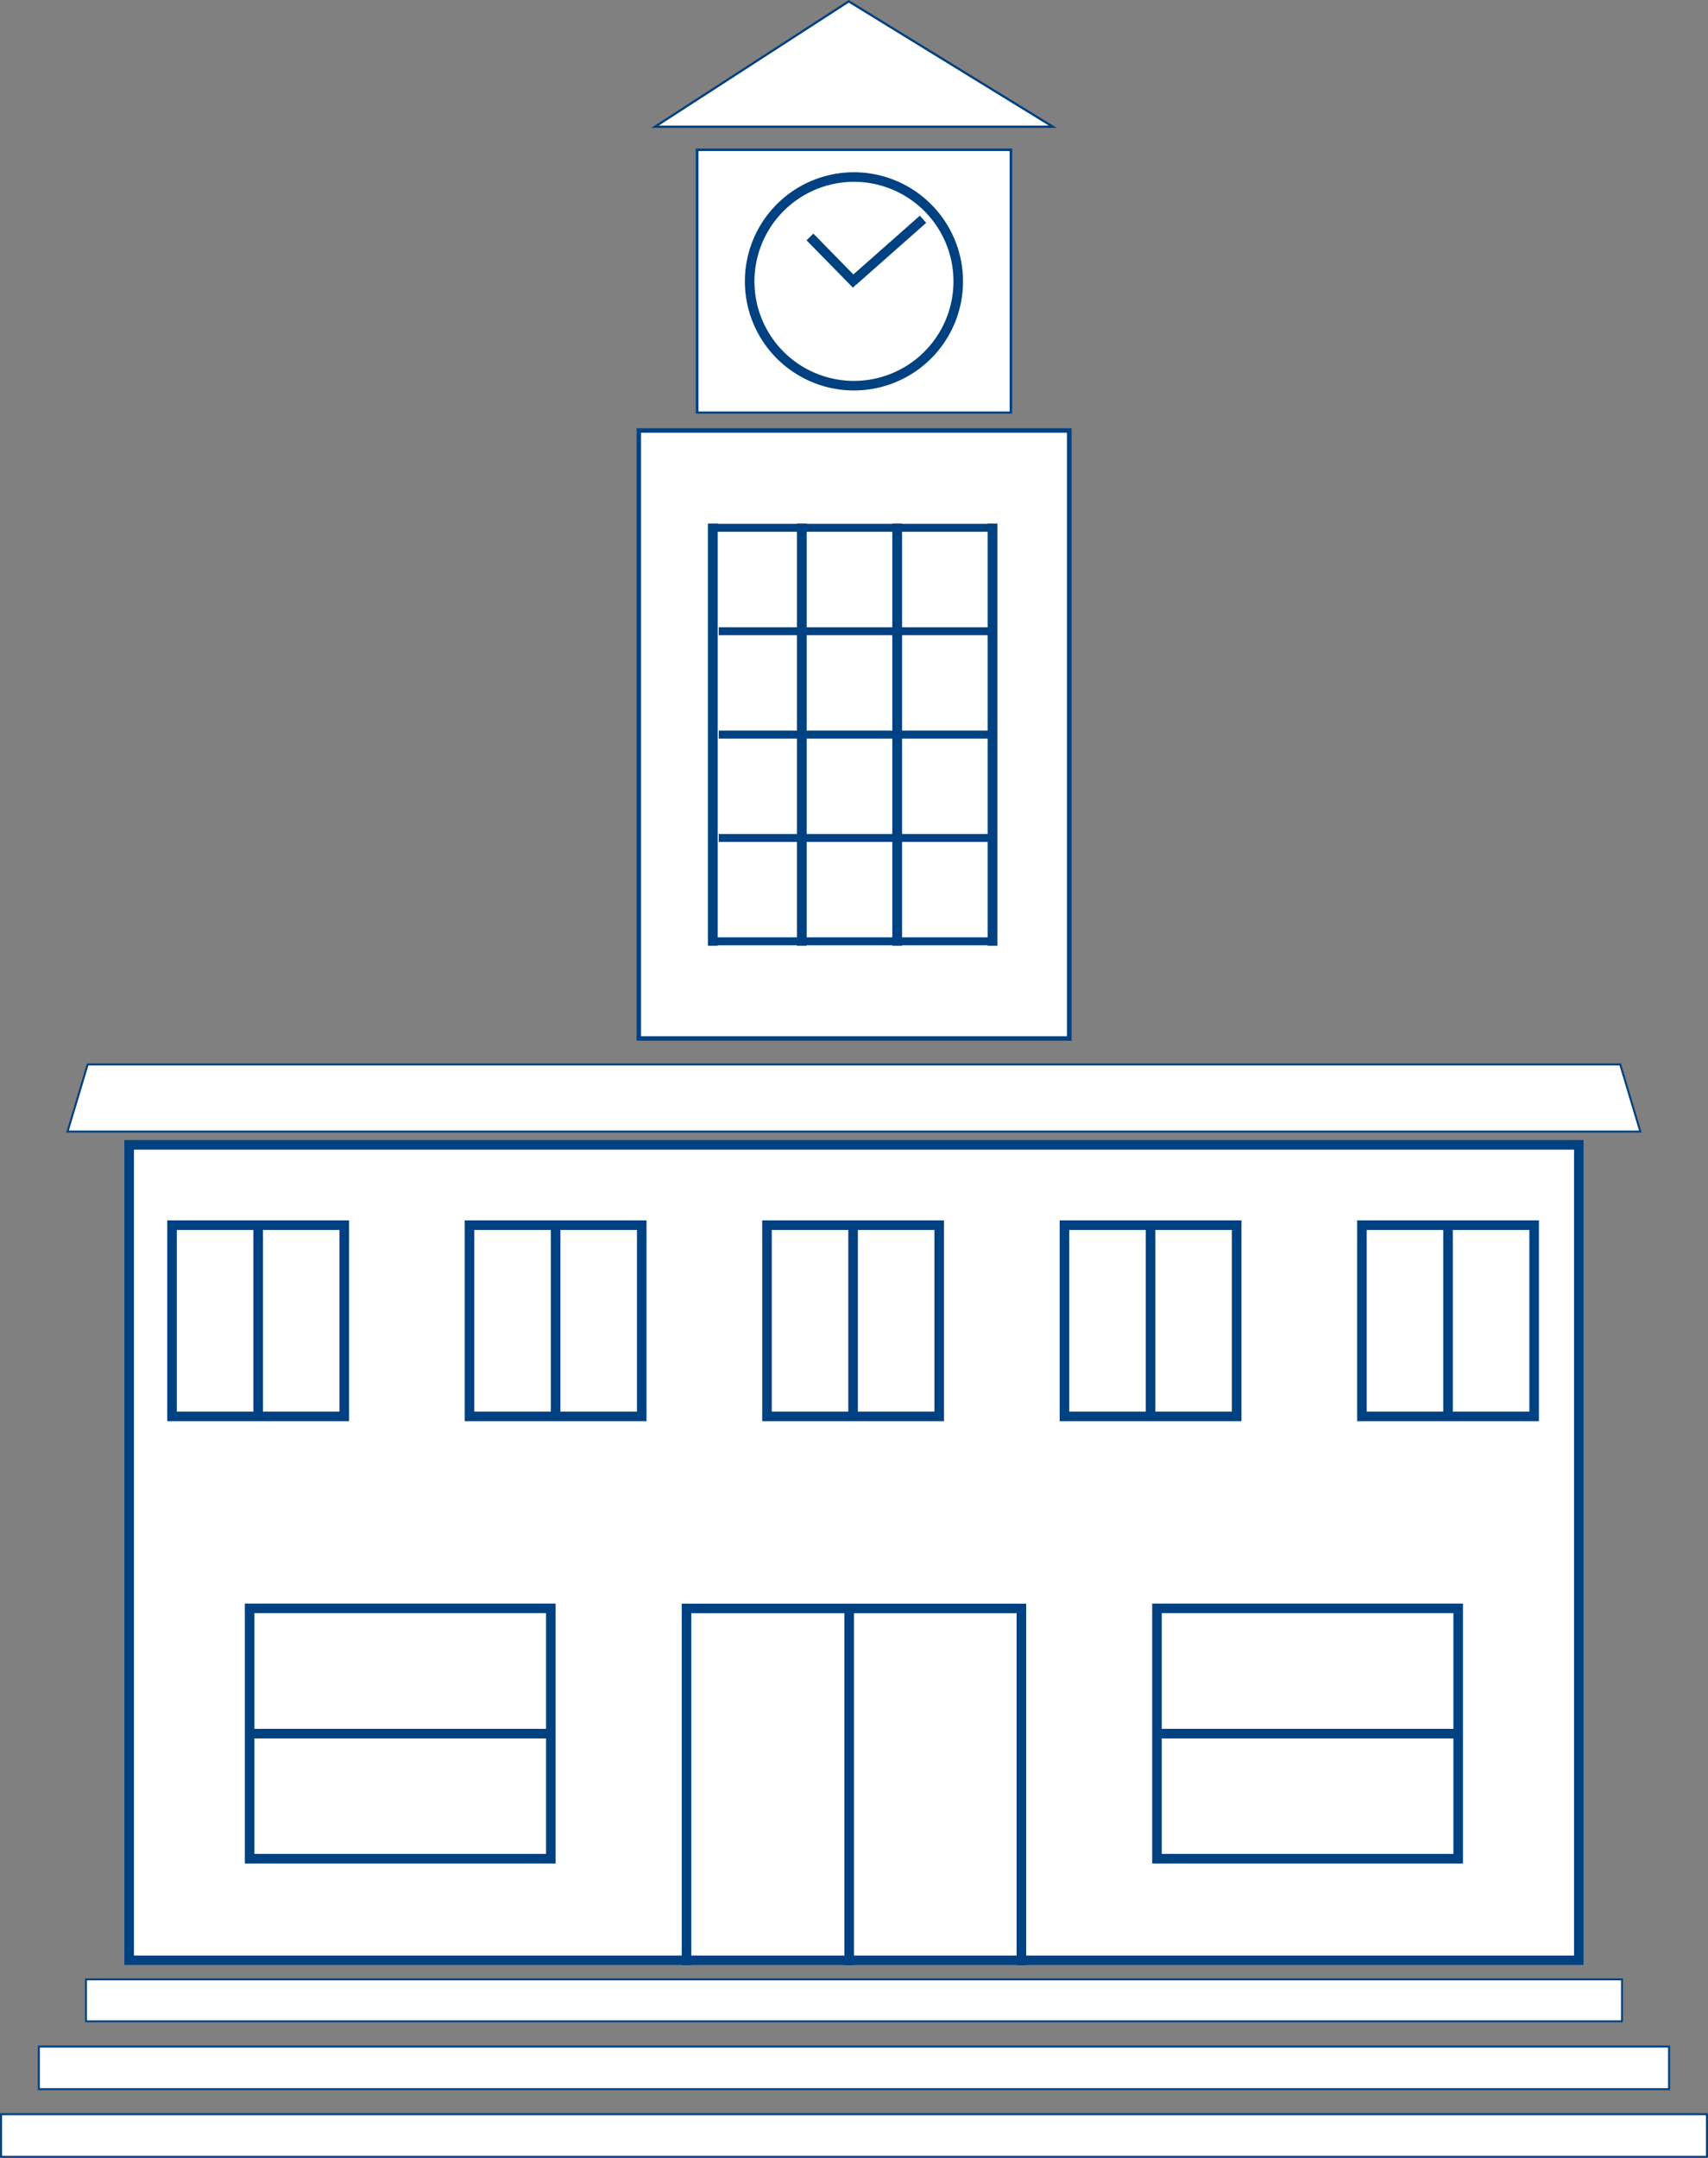 <svg xmlns="http://www.w3.org/2000/svg" viewBox="0 0 178.51 225.47"><rect x="0" y="0" width="178.51" height="225.47" fill="#808080" stroke="none"/><defs><style>.university-cls-1,.university-cls-10,.university-cls-8,.university-cls-9{fill:none;}.university-cls-1,.university-cls-10,.university-cls-4,.university-cls-5,.university-cls-6,.university-cls-7,.university-cls-8,.university-cls-9{stroke:#004181;stroke-miterlimit:10;}.university-cls-1{stroke-width:0.62px;}.university-cls-2,.university-cls-4,.university-cls-5,.university-cls-6,.university-cls-7{fill:#fff;}.university-cls-3{fill:#004181;}.university-cls-4{stroke-width:0.21px;}.university-cls-5{stroke-width:0.21px;}.university-cls-6{stroke-width:0.21px;}.university-cls-7{stroke-width:0.2px;}.university-cls-9{stroke-width:0.83px;}.university-cls-10{stroke-width:1.02px;}</style></defs><g id="Layer_2" data-name="Layer 2"><g id="Layer_1-2" data-name="Layer 1"><polyline class="university-cls-1" points="71.75 205.34 71.75 184.07 106.75 184.07 106.75 205.34"/><line class="university-cls-1" x1="88.75" y1="184.07" x2="88.75" y2="205.33"/><rect class="university-cls-2" x="13.5" y="119.63" width="151.5" height="85.2"/><path class="university-cls-3" d="M164.51,120.13v84.21H14V120.13H164.51m1-1H13v86.19H165.5V119.14Z"/><polygon class="university-cls-4" points="171.44 118.24 7.06 118.24 9.16 111.23 169.34 111.23 171.44 118.24"/><rect class="university-cls-5" x="4.06" y="213.85" width="170.38" height="4.45"/><rect class="university-cls-6" x="0.11" y="220.92" width="178.29" height="4.45"/><rect class="university-cls-7" x="8.99" y="206.83" width="160.53" height="4.38"/><path class="university-cls-8" d="M36.17,137.7h0Z"/><line class="university-cls-8" x1="26.98" y1="128" x2="26.98" y2="147.92"/><rect class="university-cls-8" x="17.98" y="128.02" width="18" height="19.98"/><path class="university-cls-8" d="M67.26,137.7h0Z"/><line class="university-cls-8" x1="58.07" y1="128" x2="58.07" y2="147.92"/><rect class="university-cls-8" x="49.07" y="128.02" width="18" height="19.98"/><path class="university-cls-8" d="M98.35,137.7h0Z"/><line class="university-cls-8" x1="89.16" y1="128" x2="89.16" y2="147.92"/><rect class="university-cls-8" x="80.16" y="128.02" width="18" height="19.98"/><path class="university-cls-8" d="M129.43,137.7h0Z"/><line class="university-cls-8" x1="120.25" y1="128" x2="120.25" y2="147.92"/><rect class="university-cls-8" x="111.25" y="128.02" width="18" height="19.98"/><path class="university-cls-8" d="M160.52,137.7h0Z"/><line class="university-cls-8" x1="151.34" y1="128" x2="151.34" y2="147.92"/><rect class="university-cls-8" x="142.34" y="128.02" width="18" height="19.98"/><rect class="university-cls-2" x="66.76" y="44.98" width="44.98" height="63.53"/><path class="university-cls-3" d="M111.51,45.22v63.06H67V45.22h44.51m.47-.47H66.53v64H112v-64Z"/><rect class="university-cls-2" x="72.85" y="15.65" width="32.8" height="27.44"/><path class="university-cls-3" d="M105.52,15.78V43H73V15.78h32.54m.27-.26H72.72v27.7h33.07V15.52Z"/><polygon class="university-cls-2" points="68.46 13.24 88.71 0.14 110.03 13.24 68.46 13.24"/><path class="university-cls-3" d="M88.71.28l20.9,12.84H68.86L88.71.28m0-.28L68.06,13.36h42.39L88.71,0Z"/><circle class="university-cls-2" cx="89.25" cy="29.37" r="10.9"/><path class="university-cls-3" d="M89.25,19a10.4,10.4,0,1,1-10.4,10.4A10.41,10.41,0,0,1,89.25,19m0-1a11.4,11.4,0,1,0,11.4,11.4A11.41,11.41,0,0,0,89.25,18Z"/><line class="university-cls-8" x1="96.47" y1="22.91" x2="89.16" y2="29.37"/><line class="university-cls-8" x1="84.65" y1="24.76" x2="89.5" y2="29.71"/><line class="university-cls-9" x1="74.81" y1="55.15" x2="103.7" y2="55.15"/><line class="university-cls-10" x1="83.8" y1="98.82" x2="83.8" y2="54.71"/><line class="university-cls-10" x1="74.5" y1="98.82" x2="74.5" y2="54.71"/><line class="university-cls-10" x1="93.77" y1="98.82" x2="93.77" y2="54.71"/><line class="university-cls-10" x1="103.73" y1="98.82" x2="103.73" y2="54.71"/><line class="university-cls-9" x1="75.12" y1="65.96" x2="104" y2="65.96"/><line class="university-cls-9" x1="75.12" y1="76.76" x2="104" y2="76.76"/><line class="university-cls-9" x1="75.12" y1="87.56" x2="104" y2="87.56"/><line class="university-cls-9" x1="74.81" y1="98.36" x2="103.7" y2="98.36"/><polyline class="university-cls-8" points="71.75 205.34 71.75 168.07 106.75 168.07 106.75 205.34"/><line class="university-cls-8" x1="88.75" y1="168.07" x2="88.75" y2="205.33"/><path class="university-cls-8" d="M142.53,194.5v0Z"/><path class="university-cls-8" d="M132,194.5v0Z"/><line class="university-cls-8" x1="152.42" y1="181.15" x2="121" y2="181.15"/><rect class="university-cls-8" x="123.57" y="165.41" width="26.16" height="31.48" transform="translate(317.81 44.49) rotate(90)"/><path class="university-cls-8" d="M47.7,194.5v0Z"/><path class="university-cls-8" d="M37.12,194.5v0Z"/><line class="university-cls-8" x1="57.59" y1="181.15" x2="26.17" y2="181.15"/><rect class="university-cls-8" x="28.74" y="165.41" width="26.16" height="31.48" transform="translate(222.98 139.32) rotate(90)"/></g></g></svg>